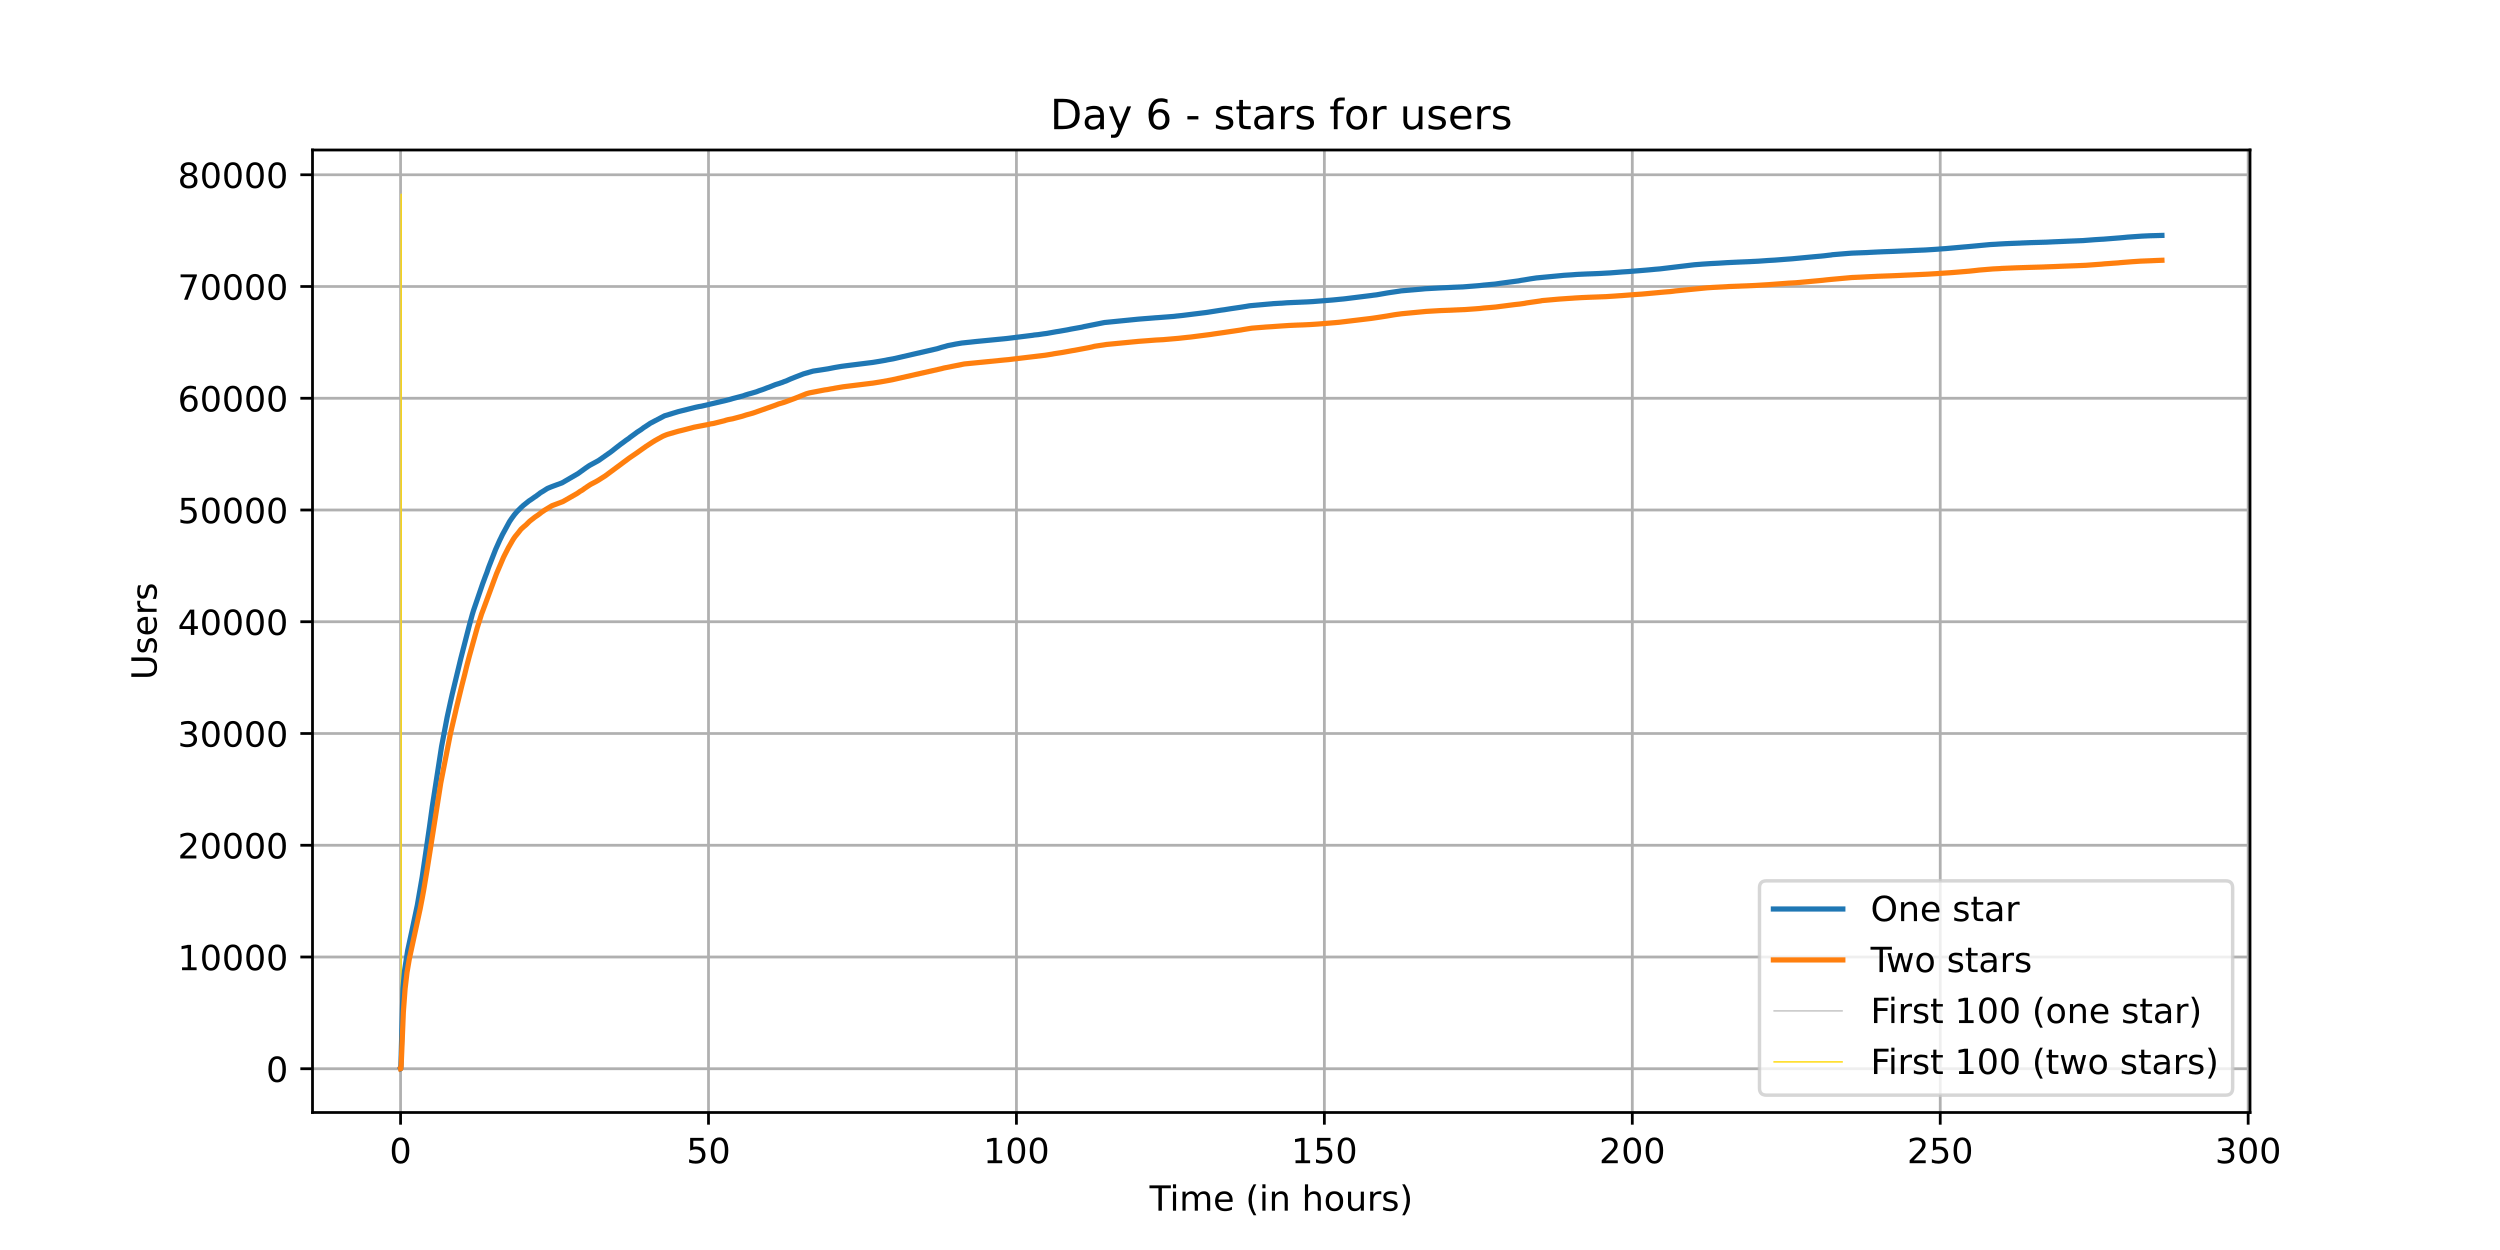 <?xml version="1.0" encoding="utf-8" standalone="no"?>
<!DOCTYPE svg PUBLIC "-//W3C//DTD SVG 1.1//EN"
  "http://www.w3.org/Graphics/SVG/1.1/DTD/svg11.dtd">
<!-- Created with matplotlib (https://matplotlib.org/) -->
<svg height="360pt" version="1.1" viewBox="0 0 720 360" width="720pt" xmlns="http://www.w3.org/2000/svg" xmlns:xlink="http://www.w3.org/1999/xlink">
 <defs>
  <style type="text/css">*{stroke-linecap:butt;stroke-linejoin:round;}</style>
 </defs>
 <g id="figure_1">
  <g id="patch_1">
   <path d="M 0 360 
L 720 360 
L 720 0 
L 0 0 
z
" style="fill:#ffffff;"/>
  </g>
  <g id="axes_1">
   <g id="patch_2">
    <path d="M 90 320.4 
L 648 320.4 
L 648 43.2 
L 90 43.2 
z
" style="fill:#ffffff;"/>
   </g>
   <g id="matplotlib.axis_1">
    <g id="xtick_1">
     <g id="line2d_1">
      <path clip-path="url(#p1a6f9c9138)" d="M 115.364 320.4 
L 115.364 43.2 
" style="fill:none;stroke:#b0b0b0;stroke-linecap:square;stroke-width:0.8;"/>
     </g>
     <g id="line2d_2">
      <defs>
       <path d="M 0 0 
L 0 3.5 
" id="m727951ec02" style="stroke:#000000;stroke-width:0.8;"/>
      </defs>
      <g>
       <use style="stroke:#000000;stroke-width:0.8;" x="115.364" xlink:href="#m727951ec02" y="320.4"/>
      </g>
     </g>
     <g id="text_1">
      <!-- 0 -->
      <g transform="translate(112.182 334.998)scale(0.1 -0.1)">
       <defs>
        <path d="M 31.781 66.406 
Q 24.172 66.406 20.328 58.906 
Q 16.5 51.422 16.5 36.375 
Q 16.5 21.391 20.328 13.891 
Q 24.172 6.391 31.781 6.391 
Q 39.453 6.391 43.281 13.891 
Q 47.125 21.391 47.125 36.375 
Q 47.125 51.422 43.281 58.906 
Q 39.453 66.406 31.781 66.406 
z
M 31.781 74.219 
Q 44.047 74.219 50.516 64.516 
Q 56.984 54.828 56.984 36.375 
Q 56.984 17.969 50.516 8.266 
Q 44.047 -1.422 31.781 -1.422 
Q 19.531 -1.422 13.062 8.266 
Q 6.594 17.969 6.594 36.375 
Q 6.594 54.828 13.062 64.516 
Q 19.531 74.219 31.781 74.219 
z
" id="DejaVuSans-48"/>
       </defs>
       <use xlink:href="#DejaVuSans-48"/>
      </g>
     </g>
    </g>
    <g id="xtick_2">
     <g id="line2d_3">
      <path clip-path="url(#p1a6f9c9138)" d="M 204.048 320.4 
L 204.048 43.2 
" style="fill:none;stroke:#b0b0b0;stroke-linecap:square;stroke-width:0.8;"/>
     </g>
     <g id="line2d_4">
      <g>
       <use style="stroke:#000000;stroke-width:0.8;" x="204.048" xlink:href="#m727951ec02" y="320.4"/>
      </g>
     </g>
     <g id="text_2">
      <!-- 50 -->
      <g transform="translate(197.686 334.998)scale(0.1 -0.1)">
       <defs>
        <path d="M 10.797 72.906 
L 49.516 72.906 
L 49.516 64.594 
L 19.828 64.594 
L 19.828 46.734 
Q 21.969 47.469 24.109 47.828 
Q 26.266 48.188 28.422 48.188 
Q 40.625 48.188 47.75 41.5 
Q 54.891 34.812 54.891 23.391 
Q 54.891 11.625 47.562 5.094 
Q 40.234 -1.422 26.906 -1.422 
Q 22.312 -1.422 17.547 -0.641 
Q 12.797 0.141 7.719 1.703 
L 7.719 11.625 
Q 12.109 9.234 16.797 8.062 
Q 21.484 6.891 26.703 6.891 
Q 35.156 6.891 40.078 11.328 
Q 45.016 15.766 45.016 23.391 
Q 45.016 31 40.078 35.438 
Q 35.156 39.891 26.703 39.891 
Q 22.75 39.891 18.812 39.016 
Q 14.891 38.141 10.797 36.281 
z
" id="DejaVuSans-53"/>
       </defs>
       <use xlink:href="#DejaVuSans-53"/>
       <use x="63.623" xlink:href="#DejaVuSans-48"/>
      </g>
     </g>
    </g>
    <g id="xtick_3">
     <g id="line2d_5">
      <path clip-path="url(#p1a6f9c9138)" d="M 292.733 320.4 
L 292.733 43.2 
" style="fill:none;stroke:#b0b0b0;stroke-linecap:square;stroke-width:0.8;"/>
     </g>
     <g id="line2d_6">
      <g>
       <use style="stroke:#000000;stroke-width:0.8;" x="292.733" xlink:href="#m727951ec02" y="320.4"/>
      </g>
     </g>
     <g id="text_3">
      <!-- 100 -->
      <g transform="translate(283.189 334.998)scale(0.1 -0.1)">
       <defs>
        <path d="M 12.406 8.297 
L 28.516 8.297 
L 28.516 63.922 
L 10.984 60.406 
L 10.984 69.391 
L 28.422 72.906 
L 38.281 72.906 
L 38.281 8.297 
L 54.391 8.297 
L 54.391 0 
L 12.406 0 
z
" id="DejaVuSans-49"/>
       </defs>
       <use xlink:href="#DejaVuSans-49"/>
       <use x="63.623" xlink:href="#DejaVuSans-48"/>
       <use x="127.246" xlink:href="#DejaVuSans-48"/>
      </g>
     </g>
    </g>
    <g id="xtick_4">
     <g id="line2d_7">
      <path clip-path="url(#p1a6f9c9138)" d="M 381.418 320.4 
L 381.418 43.2 
" style="fill:none;stroke:#b0b0b0;stroke-linecap:square;stroke-width:0.8;"/>
     </g>
     <g id="line2d_8">
      <g>
       <use style="stroke:#000000;stroke-width:0.8;" x="381.418" xlink:href="#m727951ec02" y="320.4"/>
      </g>
     </g>
     <g id="text_4">
      <!-- 150 -->
      <g transform="translate(371.874 334.998)scale(0.1 -0.1)">
       <use xlink:href="#DejaVuSans-49"/>
       <use x="63.623" xlink:href="#DejaVuSans-53"/>
       <use x="127.246" xlink:href="#DejaVuSans-48"/>
      </g>
     </g>
    </g>
    <g id="xtick_5">
     <g id="line2d_9">
      <path clip-path="url(#p1a6f9c9138)" d="M 470.103 320.4 
L 470.103 43.2 
" style="fill:none;stroke:#b0b0b0;stroke-linecap:square;stroke-width:0.8;"/>
     </g>
     <g id="line2d_10">
      <g>
       <use style="stroke:#000000;stroke-width:0.8;" x="470.103" xlink:href="#m727951ec02" y="320.4"/>
      </g>
     </g>
     <g id="text_5">
      <!-- 200 -->
      <g transform="translate(460.559 334.998)scale(0.1 -0.1)">
       <defs>
        <path d="M 19.188 8.297 
L 53.609 8.297 
L 53.609 0 
L 7.328 0 
L 7.328 8.297 
Q 12.938 14.109 22.625 23.891 
Q 32.328 33.688 34.812 36.531 
Q 39.547 41.844 41.422 45.531 
Q 43.312 49.219 43.312 52.781 
Q 43.312 58.594 39.234 62.25 
Q 35.156 65.922 28.609 65.922 
Q 23.969 65.922 18.812 64.312 
Q 13.672 62.703 7.812 59.422 
L 7.812 69.391 
Q 13.766 71.781 18.938 73 
Q 24.125 74.219 28.422 74.219 
Q 39.75 74.219 46.484 68.547 
Q 53.219 62.891 53.219 53.422 
Q 53.219 48.922 51.531 44.891 
Q 49.859 40.875 45.406 35.406 
Q 44.188 33.984 37.641 27.219 
Q 31.109 20.453 19.188 8.297 
z
" id="DejaVuSans-50"/>
       </defs>
       <use xlink:href="#DejaVuSans-50"/>
       <use x="63.623" xlink:href="#DejaVuSans-48"/>
       <use x="127.246" xlink:href="#DejaVuSans-48"/>
      </g>
     </g>
    </g>
    <g id="xtick_6">
     <g id="line2d_11">
      <path clip-path="url(#p1a6f9c9138)" d="M 558.787 320.4 
L 558.787 43.2 
" style="fill:none;stroke:#b0b0b0;stroke-linecap:square;stroke-width:0.8;"/>
     </g>
     <g id="line2d_12">
      <g>
       <use style="stroke:#000000;stroke-width:0.8;" x="558.787" xlink:href="#m727951ec02" y="320.4"/>
      </g>
     </g>
     <g id="text_6">
      <!-- 250 -->
      <g transform="translate(549.244 334.998)scale(0.1 -0.1)">
       <use xlink:href="#DejaVuSans-50"/>
       <use x="63.623" xlink:href="#DejaVuSans-53"/>
       <use x="127.246" xlink:href="#DejaVuSans-48"/>
      </g>
     </g>
    </g>
    <g id="xtick_7">
     <g id="line2d_13">
      <path clip-path="url(#p1a6f9c9138)" d="M 647.472 320.4 
L 647.472 43.2 
" style="fill:none;stroke:#b0b0b0;stroke-linecap:square;stroke-width:0.8;"/>
     </g>
     <g id="line2d_14">
      <g>
       <use style="stroke:#000000;stroke-width:0.8;" x="647.472" xlink:href="#m727951ec02" y="320.4"/>
      </g>
     </g>
     <g id="text_7">
      <!-- 300 -->
      <g transform="translate(637.928 334.998)scale(0.1 -0.1)">
       <defs>
        <path d="M 40.578 39.312 
Q 47.656 37.797 51.625 33 
Q 55.609 28.219 55.609 21.188 
Q 55.609 10.406 48.188 4.484 
Q 40.766 -1.422 27.094 -1.422 
Q 22.516 -1.422 17.656 -0.516 
Q 12.797 0.391 7.625 2.203 
L 7.625 11.719 
Q 11.719 9.328 16.594 8.109 
Q 21.484 6.891 26.812 6.891 
Q 36.078 6.891 40.938 10.547 
Q 45.797 14.203 45.797 21.188 
Q 45.797 27.641 41.281 31.266 
Q 36.766 34.906 28.719 34.906 
L 20.219 34.906 
L 20.219 43.016 
L 29.109 43.016 
Q 36.375 43.016 40.234 45.922 
Q 44.094 48.828 44.094 54.297 
Q 44.094 59.906 40.109 62.906 
Q 36.141 65.922 28.719 65.922 
Q 24.656 65.922 20.016 65.031 
Q 15.375 64.156 9.812 62.312 
L 9.812 71.094 
Q 15.438 72.656 20.344 73.438 
Q 25.25 74.219 29.594 74.219 
Q 40.828 74.219 47.359 69.109 
Q 53.906 64.016 53.906 55.328 
Q 53.906 49.266 50.438 45.094 
Q 46.969 40.922 40.578 39.312 
z
" id="DejaVuSans-51"/>
       </defs>
       <use xlink:href="#DejaVuSans-51"/>
       <use x="63.623" xlink:href="#DejaVuSans-48"/>
       <use x="127.246" xlink:href="#DejaVuSans-48"/>
      </g>
     </g>
    </g>
    <g id="text_8">
     <!-- Time (in hours) -->
     <g transform="translate(331.072 348.677)scale(0.1 -0.1)">
      <defs>
       <path d="M -0.297 72.906 
L 61.375 72.906 
L 61.375 64.594 
L 35.5 64.594 
L 35.5 0 
L 25.594 0 
L 25.594 64.594 
L -0.297 64.594 
z
" id="DejaVuSans-84"/>
       <path d="M 9.422 54.688 
L 18.406 54.688 
L 18.406 0 
L 9.422 0 
z
M 9.422 75.984 
L 18.406 75.984 
L 18.406 64.594 
L 9.422 64.594 
z
" id="DejaVuSans-105"/>
       <path d="M 52 44.188 
Q 55.375 50.25 60.062 53.125 
Q 64.75 56 71.094 56 
Q 79.641 56 84.281 50.016 
Q 88.922 44.047 88.922 33.016 
L 88.922 0 
L 79.891 0 
L 79.891 32.719 
Q 79.891 40.578 77.094 44.375 
Q 74.312 48.188 68.609 48.188 
Q 61.625 48.188 57.562 43.547 
Q 53.516 38.922 53.516 30.906 
L 53.516 0 
L 44.484 0 
L 44.484 32.719 
Q 44.484 40.625 41.703 44.406 
Q 38.922 48.188 33.109 48.188 
Q 26.219 48.188 22.156 43.531 
Q 18.109 38.875 18.109 30.906 
L 18.109 0 
L 9.078 0 
L 9.078 54.688 
L 18.109 54.688 
L 18.109 46.188 
Q 21.188 51.219 25.484 53.609 
Q 29.781 56 35.688 56 
Q 41.656 56 45.828 52.969 
Q 50 49.953 52 44.188 
z
" id="DejaVuSans-109"/>
       <path d="M 56.203 29.594 
L 56.203 25.203 
L 14.891 25.203 
Q 15.484 15.922 20.484 11.062 
Q 25.484 6.203 34.422 6.203 
Q 39.594 6.203 44.453 7.469 
Q 49.312 8.734 54.109 11.281 
L 54.109 2.781 
Q 49.266 0.734 44.188 -0.344 
Q 39.109 -1.422 33.891 -1.422 
Q 20.797 -1.422 13.156 6.188 
Q 5.516 13.812 5.516 26.812 
Q 5.516 40.234 12.766 48.109 
Q 20.016 56 32.328 56 
Q 43.359 56 49.781 48.891 
Q 56.203 41.797 56.203 29.594 
z
M 47.219 32.234 
Q 47.125 39.594 43.094 43.984 
Q 39.062 48.391 32.422 48.391 
Q 24.906 48.391 20.391 44.141 
Q 15.875 39.891 15.188 32.172 
z
" id="DejaVuSans-101"/>
       <path id="DejaVuSans-32"/>
       <path d="M 31 75.875 
Q 24.469 64.656 21.281 53.656 
Q 18.109 42.672 18.109 31.391 
Q 18.109 20.125 21.312 9.062 
Q 24.516 -2 31 -13.188 
L 23.188 -13.188 
Q 15.875 -1.703 12.234 9.375 
Q 8.594 20.453 8.594 31.391 
Q 8.594 42.281 12.203 53.312 
Q 15.828 64.359 23.188 75.875 
z
" id="DejaVuSans-40"/>
       <path d="M 54.891 33.016 
L 54.891 0 
L 45.906 0 
L 45.906 32.719 
Q 45.906 40.484 42.875 44.328 
Q 39.844 48.188 33.797 48.188 
Q 26.516 48.188 22.312 43.547 
Q 18.109 38.922 18.109 30.906 
L 18.109 0 
L 9.078 0 
L 9.078 54.688 
L 18.109 54.688 
L 18.109 46.188 
Q 21.344 51.125 25.703 53.562 
Q 30.078 56 35.797 56 
Q 45.219 56 50.047 50.172 
Q 54.891 44.344 54.891 33.016 
z
" id="DejaVuSans-110"/>
       <path d="M 54.891 33.016 
L 54.891 0 
L 45.906 0 
L 45.906 32.719 
Q 45.906 40.484 42.875 44.328 
Q 39.844 48.188 33.797 48.188 
Q 26.516 48.188 22.312 43.547 
Q 18.109 38.922 18.109 30.906 
L 18.109 0 
L 9.078 0 
L 9.078 75.984 
L 18.109 75.984 
L 18.109 46.188 
Q 21.344 51.125 25.703 53.562 
Q 30.078 56 35.797 56 
Q 45.219 56 50.047 50.172 
Q 54.891 44.344 54.891 33.016 
z
" id="DejaVuSans-104"/>
       <path d="M 30.609 48.391 
Q 23.391 48.391 19.188 42.75 
Q 14.984 37.109 14.984 27.297 
Q 14.984 17.484 19.156 11.844 
Q 23.344 6.203 30.609 6.203 
Q 37.797 6.203 41.984 11.859 
Q 46.188 17.531 46.188 27.297 
Q 46.188 37.016 41.984 42.703 
Q 37.797 48.391 30.609 48.391 
z
M 30.609 56 
Q 42.328 56 49.016 48.375 
Q 55.719 40.766 55.719 27.297 
Q 55.719 13.875 49.016 6.219 
Q 42.328 -1.422 30.609 -1.422 
Q 18.844 -1.422 12.172 6.219 
Q 5.516 13.875 5.516 27.297 
Q 5.516 40.766 12.172 48.375 
Q 18.844 56 30.609 56 
z
" id="DejaVuSans-111"/>
       <path d="M 8.5 21.578 
L 8.5 54.688 
L 17.484 54.688 
L 17.484 21.922 
Q 17.484 14.156 20.5 10.266 
Q 23.531 6.391 29.594 6.391 
Q 36.859 6.391 41.078 11.031 
Q 45.312 15.672 45.312 23.688 
L 45.312 54.688 
L 54.297 54.688 
L 54.297 0 
L 45.312 0 
L 45.312 8.406 
Q 42.047 3.422 37.719 1 
Q 33.406 -1.422 27.688 -1.422 
Q 18.266 -1.422 13.375 4.438 
Q 8.5 10.297 8.5 21.578 
z
M 31.109 56 
z
" id="DejaVuSans-117"/>
       <path d="M 41.109 46.297 
Q 39.594 47.172 37.812 47.578 
Q 36.031 48 33.891 48 
Q 26.266 48 22.188 43.047 
Q 18.109 38.094 18.109 28.812 
L 18.109 0 
L 9.078 0 
L 9.078 54.688 
L 18.109 54.688 
L 18.109 46.188 
Q 20.953 51.172 25.484 53.578 
Q 30.031 56 36.531 56 
Q 37.453 56 38.578 55.875 
Q 39.703 55.766 41.062 55.516 
z
" id="DejaVuSans-114"/>
       <path d="M 44.281 53.078 
L 44.281 44.578 
Q 40.484 46.531 36.375 47.5 
Q 32.281 48.484 27.875 48.484 
Q 21.188 48.484 17.844 46.438 
Q 14.5 44.391 14.5 40.281 
Q 14.5 37.156 16.891 35.375 
Q 19.281 33.594 26.516 31.984 
L 29.594 31.297 
Q 39.156 29.25 43.188 25.516 
Q 47.219 21.781 47.219 15.094 
Q 47.219 7.469 41.188 3.016 
Q 35.156 -1.422 24.609 -1.422 
Q 20.219 -1.422 15.453 -0.562 
Q 10.688 0.297 5.422 2 
L 5.422 11.281 
Q 10.406 8.688 15.234 7.391 
Q 20.062 6.109 24.812 6.109 
Q 31.156 6.109 34.562 8.281 
Q 37.984 10.453 37.984 14.406 
Q 37.984 18.062 35.516 20.016 
Q 33.062 21.969 24.703 23.781 
L 21.578 24.516 
Q 13.234 26.266 9.516 29.906 
Q 5.812 33.547 5.812 39.891 
Q 5.812 47.609 11.281 51.797 
Q 16.75 56 26.812 56 
Q 31.781 56 36.172 55.266 
Q 40.578 54.547 44.281 53.078 
z
" id="DejaVuSans-115"/>
       <path d="M 8.016 75.875 
L 15.828 75.875 
Q 23.141 64.359 26.781 53.312 
Q 30.422 42.281 30.422 31.391 
Q 30.422 20.453 26.781 9.375 
Q 23.141 -1.703 15.828 -13.188 
L 8.016 -13.188 
Q 14.5 -2 17.703 9.062 
Q 20.906 20.125 20.906 31.391 
Q 20.906 42.672 17.703 53.656 
Q 14.5 64.656 8.016 75.875 
z
" id="DejaVuSans-41"/>
      </defs>
      <use xlink:href="#DejaVuSans-84"/>
      <use x="57.959" xlink:href="#DejaVuSans-105"/>
      <use x="85.742" xlink:href="#DejaVuSans-109"/>
      <use x="183.154" xlink:href="#DejaVuSans-101"/>
      <use x="244.678" xlink:href="#DejaVuSans-32"/>
      <use x="276.465" xlink:href="#DejaVuSans-40"/>
      <use x="315.479" xlink:href="#DejaVuSans-105"/>
      <use x="343.262" xlink:href="#DejaVuSans-110"/>
      <use x="406.641" xlink:href="#DejaVuSans-32"/>
      <use x="438.428" xlink:href="#DejaVuSans-104"/>
      <use x="501.807" xlink:href="#DejaVuSans-111"/>
      <use x="562.988" xlink:href="#DejaVuSans-117"/>
      <use x="626.367" xlink:href="#DejaVuSans-114"/>
      <use x="667.48" xlink:href="#DejaVuSans-115"/>
      <use x="719.58" xlink:href="#DejaVuSans-41"/>
     </g>
    </g>
   </g>
   <g id="matplotlib.axis_2">
    <g id="ytick_1">
     <g id="line2d_15">
      <path clip-path="url(#p1a6f9c9138)" d="M 90 307.8 
L 648 307.8 
" style="fill:none;stroke:#b0b0b0;stroke-linecap:square;stroke-width:0.8;"/>
     </g>
     <g id="line2d_16">
      <defs>
       <path d="M 0 0 
L -3.5 0 
" id="m208cb90d9f" style="stroke:#000000;stroke-width:0.8;"/>
      </defs>
      <g>
       <use style="stroke:#000000;stroke-width:0.8;" x="90" xlink:href="#m208cb90d9f" y="307.8"/>
      </g>
     </g>
     <g id="text_9">
      <!-- 0 -->
      <g transform="translate(76.638 311.599)scale(0.1 -0.1)">
       <use xlink:href="#DejaVuSans-48"/>
      </g>
     </g>
    </g>
    <g id="ytick_2">
     <g id="line2d_17">
      <path clip-path="url(#p1a6f9c9138)" d="M 90 275.616 
L 648 275.616 
" style="fill:none;stroke:#b0b0b0;stroke-linecap:square;stroke-width:0.8;"/>
     </g>
     <g id="line2d_18">
      <g>
       <use style="stroke:#000000;stroke-width:0.8;" x="90" xlink:href="#m208cb90d9f" y="275.616"/>
      </g>
     </g>
     <g id="text_10">
      <!-- 10000 -->
      <g transform="translate(51.188 279.416)scale(0.1 -0.1)">
       <use xlink:href="#DejaVuSans-49"/>
       <use x="63.623" xlink:href="#DejaVuSans-48"/>
       <use x="127.246" xlink:href="#DejaVuSans-48"/>
       <use x="190.869" xlink:href="#DejaVuSans-48"/>
       <use x="254.492" xlink:href="#DejaVuSans-48"/>
      </g>
     </g>
    </g>
    <g id="ytick_3">
     <g id="line2d_19">
      <path clip-path="url(#p1a6f9c9138)" d="M 90 243.433 
L 648 243.433 
" style="fill:none;stroke:#b0b0b0;stroke-linecap:square;stroke-width:0.8;"/>
     </g>
     <g id="line2d_20">
      <g>
       <use style="stroke:#000000;stroke-width:0.8;" x="90" xlink:href="#m208cb90d9f" y="243.433"/>
      </g>
     </g>
     <g id="text_11">
      <!-- 20000 -->
      <g transform="translate(51.188 247.232)scale(0.1 -0.1)">
       <use xlink:href="#DejaVuSans-50"/>
       <use x="63.623" xlink:href="#DejaVuSans-48"/>
       <use x="127.246" xlink:href="#DejaVuSans-48"/>
       <use x="190.869" xlink:href="#DejaVuSans-48"/>
       <use x="254.492" xlink:href="#DejaVuSans-48"/>
      </g>
     </g>
    </g>
    <g id="ytick_4">
     <g id="line2d_21">
      <path clip-path="url(#p1a6f9c9138)" d="M 90 211.249 
L 648 211.249 
" style="fill:none;stroke:#b0b0b0;stroke-linecap:square;stroke-width:0.8;"/>
     </g>
     <g id="line2d_22">
      <g>
       <use style="stroke:#000000;stroke-width:0.8;" x="90" xlink:href="#m208cb90d9f" y="211.249"/>
      </g>
     </g>
     <g id="text_12">
      <!-- 30000 -->
      <g transform="translate(51.188 215.048)scale(0.1 -0.1)">
       <use xlink:href="#DejaVuSans-51"/>
       <use x="63.623" xlink:href="#DejaVuSans-48"/>
       <use x="127.246" xlink:href="#DejaVuSans-48"/>
       <use x="190.869" xlink:href="#DejaVuSans-48"/>
       <use x="254.492" xlink:href="#DejaVuSans-48"/>
      </g>
     </g>
    </g>
    <g id="ytick_5">
     <g id="line2d_23">
      <path clip-path="url(#p1a6f9c9138)" d="M 90 179.065 
L 648 179.065 
" style="fill:none;stroke:#b0b0b0;stroke-linecap:square;stroke-width:0.8;"/>
     </g>
     <g id="line2d_24">
      <g>
       <use style="stroke:#000000;stroke-width:0.8;" x="90" xlink:href="#m208cb90d9f" y="179.065"/>
      </g>
     </g>
     <g id="text_13">
      <!-- 40000 -->
      <g transform="translate(51.188 182.865)scale(0.1 -0.1)">
       <defs>
        <path d="M 37.797 64.312 
L 12.891 25.391 
L 37.797 25.391 
z
M 35.203 72.906 
L 47.609 72.906 
L 47.609 25.391 
L 58.016 25.391 
L 58.016 17.188 
L 47.609 17.188 
L 47.609 0 
L 37.797 0 
L 37.797 17.188 
L 4.891 17.188 
L 4.891 26.703 
z
" id="DejaVuSans-52"/>
       </defs>
       <use xlink:href="#DejaVuSans-52"/>
       <use x="63.623" xlink:href="#DejaVuSans-48"/>
       <use x="127.246" xlink:href="#DejaVuSans-48"/>
       <use x="190.869" xlink:href="#DejaVuSans-48"/>
       <use x="254.492" xlink:href="#DejaVuSans-48"/>
      </g>
     </g>
    </g>
    <g id="ytick_6">
     <g id="line2d_25">
      <path clip-path="url(#p1a6f9c9138)" d="M 90 146.882 
L 648 146.882 
" style="fill:none;stroke:#b0b0b0;stroke-linecap:square;stroke-width:0.8;"/>
     </g>
     <g id="line2d_26">
      <g>
       <use style="stroke:#000000;stroke-width:0.8;" x="90" xlink:href="#m208cb90d9f" y="146.882"/>
      </g>
     </g>
     <g id="text_14">
      <!-- 50000 -->
      <g transform="translate(51.188 150.681)scale(0.1 -0.1)">
       <use xlink:href="#DejaVuSans-53"/>
       <use x="63.623" xlink:href="#DejaVuSans-48"/>
       <use x="127.246" xlink:href="#DejaVuSans-48"/>
       <use x="190.869" xlink:href="#DejaVuSans-48"/>
       <use x="254.492" xlink:href="#DejaVuSans-48"/>
      </g>
     </g>
    </g>
    <g id="ytick_7">
     <g id="line2d_27">
      <path clip-path="url(#p1a6f9c9138)" d="M 90 114.698 
L 648 114.698 
" style="fill:none;stroke:#b0b0b0;stroke-linecap:square;stroke-width:0.8;"/>
     </g>
     <g id="line2d_28">
      <g>
       <use style="stroke:#000000;stroke-width:0.8;" x="90" xlink:href="#m208cb90d9f" y="114.698"/>
      </g>
     </g>
     <g id="text_15">
      <!-- 60000 -->
      <g transform="translate(51.188 118.497)scale(0.1 -0.1)">
       <defs>
        <path d="M 33.016 40.375 
Q 26.375 40.375 22.484 35.828 
Q 18.609 31.297 18.609 23.391 
Q 18.609 15.531 22.484 10.953 
Q 26.375 6.391 33.016 6.391 
Q 39.656 6.391 43.531 10.953 
Q 47.406 15.531 47.406 23.391 
Q 47.406 31.297 43.531 35.828 
Q 39.656 40.375 33.016 40.375 
z
M 52.594 71.297 
L 52.594 62.312 
Q 48.875 64.062 45.094 64.984 
Q 41.312 65.922 37.594 65.922 
Q 27.828 65.922 22.672 59.328 
Q 17.531 52.734 16.797 39.406 
Q 19.672 43.656 24.016 45.922 
Q 28.375 48.188 33.594 48.188 
Q 44.578 48.188 50.953 41.516 
Q 57.328 34.859 57.328 23.391 
Q 57.328 12.156 50.688 5.359 
Q 44.047 -1.422 33.016 -1.422 
Q 20.359 -1.422 13.672 8.266 
Q 6.984 17.969 6.984 36.375 
Q 6.984 53.656 15.188 63.938 
Q 23.391 74.219 37.203 74.219 
Q 40.922 74.219 44.703 73.484 
Q 48.484 72.75 52.594 71.297 
z
" id="DejaVuSans-54"/>
       </defs>
       <use xlink:href="#DejaVuSans-54"/>
       <use x="63.623" xlink:href="#DejaVuSans-48"/>
       <use x="127.246" xlink:href="#DejaVuSans-48"/>
       <use x="190.869" xlink:href="#DejaVuSans-48"/>
       <use x="254.492" xlink:href="#DejaVuSans-48"/>
      </g>
     </g>
    </g>
    <g id="ytick_8">
     <g id="line2d_29">
      <path clip-path="url(#p1a6f9c9138)" d="M 90 82.514 
L 648 82.514 
" style="fill:none;stroke:#b0b0b0;stroke-linecap:square;stroke-width:0.8;"/>
     </g>
     <g id="line2d_30">
      <g>
       <use style="stroke:#000000;stroke-width:0.8;" x="90" xlink:href="#m208cb90d9f" y="82.514"/>
      </g>
     </g>
     <g id="text_16">
      <!-- 70000 -->
      <g transform="translate(51.188 86.314)scale(0.1 -0.1)">
       <defs>
        <path d="M 8.203 72.906 
L 55.078 72.906 
L 55.078 68.703 
L 28.609 0 
L 18.312 0 
L 43.219 64.594 
L 8.203 64.594 
z
" id="DejaVuSans-55"/>
       </defs>
       <use xlink:href="#DejaVuSans-55"/>
       <use x="63.623" xlink:href="#DejaVuSans-48"/>
       <use x="127.246" xlink:href="#DejaVuSans-48"/>
       <use x="190.869" xlink:href="#DejaVuSans-48"/>
       <use x="254.492" xlink:href="#DejaVuSans-48"/>
      </g>
     </g>
    </g>
    <g id="ytick_9">
     <g id="line2d_31">
      <path clip-path="url(#p1a6f9c9138)" d="M 90 50.331 
L 648 50.331 
" style="fill:none;stroke:#b0b0b0;stroke-linecap:square;stroke-width:0.8;"/>
     </g>
     <g id="line2d_32">
      <g>
       <use style="stroke:#000000;stroke-width:0.8;" x="90" xlink:href="#m208cb90d9f" y="50.331"/>
      </g>
     </g>
     <g id="text_17">
      <!-- 80000 -->
      <g transform="translate(51.188 54.13)scale(0.1 -0.1)">
       <defs>
        <path d="M 31.781 34.625 
Q 24.75 34.625 20.719 30.859 
Q 16.703 27.094 16.703 20.516 
Q 16.703 13.922 20.719 10.156 
Q 24.75 6.391 31.781 6.391 
Q 38.812 6.391 42.859 10.172 
Q 46.922 13.969 46.922 20.516 
Q 46.922 27.094 42.891 30.859 
Q 38.875 34.625 31.781 34.625 
z
M 21.922 38.812 
Q 15.578 40.375 12.031 44.719 
Q 8.5 49.078 8.5 55.328 
Q 8.5 64.062 14.719 69.141 
Q 20.953 74.219 31.781 74.219 
Q 42.672 74.219 48.875 69.141 
Q 55.078 64.062 55.078 55.328 
Q 55.078 49.078 51.531 44.719 
Q 48 40.375 41.703 38.812 
Q 48.828 37.156 52.797 32.312 
Q 56.781 27.484 56.781 20.516 
Q 56.781 9.906 50.312 4.234 
Q 43.844 -1.422 31.781 -1.422 
Q 19.734 -1.422 13.25 4.234 
Q 6.781 9.906 6.781 20.516 
Q 6.781 27.484 10.781 32.312 
Q 14.797 37.156 21.922 38.812 
z
M 18.312 54.391 
Q 18.312 48.734 21.844 45.562 
Q 25.391 42.391 31.781 42.391 
Q 38.141 42.391 41.719 45.562 
Q 45.312 48.734 45.312 54.391 
Q 45.312 60.062 41.719 63.234 
Q 38.141 66.406 31.781 66.406 
Q 25.391 66.406 21.844 63.234 
Q 18.312 60.062 18.312 54.391 
z
" id="DejaVuSans-56"/>
       </defs>
       <use xlink:href="#DejaVuSans-56"/>
       <use x="63.623" xlink:href="#DejaVuSans-48"/>
       <use x="127.246" xlink:href="#DejaVuSans-48"/>
       <use x="190.869" xlink:href="#DejaVuSans-48"/>
       <use x="254.492" xlink:href="#DejaVuSans-48"/>
      </g>
     </g>
    </g>
    <g id="text_18">
     <!-- Users -->
     <g transform="translate(45.108 195.801)rotate(-90)scale(0.1 -0.1)">
      <defs>
       <path d="M 8.688 72.906 
L 18.609 72.906 
L 18.609 28.609 
Q 18.609 16.891 22.844 11.734 
Q 27.094 6.594 36.625 6.594 
Q 46.094 6.594 50.344 11.734 
Q 54.594 16.891 54.594 28.609 
L 54.594 72.906 
L 64.5 72.906 
L 64.5 27.391 
Q 64.5 13.141 57.438 5.859 
Q 50.391 -1.422 36.625 -1.422 
Q 22.797 -1.422 15.734 5.859 
Q 8.688 13.141 8.688 27.391 
z
" id="DejaVuSans-85"/>
      </defs>
      <use xlink:href="#DejaVuSans-85"/>
      <use x="73.193" xlink:href="#DejaVuSans-115"/>
      <use x="125.293" xlink:href="#DejaVuSans-101"/>
      <use x="186.816" xlink:href="#DejaVuSans-114"/>
      <use x="227.93" xlink:href="#DejaVuSans-115"/>
     </g>
    </g>
   </g>
   <g id="LineCollection_1">
    <path clip-path="url(#p1a6f9c9138)" d="M 115.438 307.8 
L 115.438 55.8 
" style="fill:none;stroke:#c0c0c0;stroke-width:0.4;"/>
   </g>
   <g id="LineCollection_2">
    <path clip-path="url(#p1a6f9c9138)" d="M 115.525 307.8 
L 115.525 55.8 
" style="fill:none;stroke:#ffd700;stroke-width:0.4;"/>
   </g>
   <g id="line2d_33">
    <path clip-path="url(#p1a6f9c9138)" d="M 115.364 307.8 
L 115.405 307.777 
L 115.467 306.609 
L 116.052 284.734 
L 116.519 279.507 
L 117.397 273.801 
L 118.567 268.375 
L 120.191 260.686 
L 121.597 252.537 
L 123.677 238.274 
L 124.468 232.503 
L 127.163 215.037 
L 128.774 206.573 
L 129.682 202.395 
L 130.209 200.052 
L 132.7 189.683 
L 132.935 188.775 
L 135.131 180.237 
L 136.01 177.006 
L 136.362 175.837 
L 138.998 168.133 
L 139.409 167.032 
L 139.789 165.996 
L 140.229 164.863 
L 140.668 163.559 
L 140.961 162.787 
L 142.748 158.214 
L 142.983 157.695 
L 143.92 155.587 
L 144.242 154.94 
L 144.681 154.01 
L 146.527 150.621 
L 146.761 150.197 
L 147.347 149.328 
L 147.728 148.806 
L 148.138 148.249 
L 148.431 147.892 
L 148.958 147.274 
L 150.218 146.022 
L 150.658 145.62 
L 152.387 144.233 
L 152.65 144.069 
L 153.119 143.757 
L 154.027 143.107 
L 154.32 142.936 
L 154.788 142.576 
L 155.199 142.279 
L 155.609 141.945 
L 156.4 141.475 
L 157.483 140.78 
L 157.718 140.648 
L 158.099 140.49 
L 158.626 140.271 
L 159.3 140.01 
L 161.878 139.058 
L 166.448 136.403 
L 168.82 134.694 
L 169.025 134.565 
L 169.435 134.275 
L 169.846 134.015 
L 170.841 133.477 
L 171.046 133.368 
L 172.043 132.824 
L 172.483 132.57 
L 172.658 132.444 
L 176 130.091 
L 177.67 128.778 
L 178.842 127.874 
L 179.252 127.591 
L 180.306 126.799 
L 181.127 126.242 
L 181.449 125.966 
L 183.061 124.791 
L 183.442 124.498 
L 184.644 123.719 
L 185.347 123.185 
L 186.549 122.406 
L 187.282 121.904 
L 191.384 119.757 
L 195.369 118.544 
L 195.809 118.435 
L 199.676 117.466 
L 200.291 117.311 
L 201.345 117.083 
L 201.96 116.993 
L 208.916 115.367 
L 210.499 114.956 
L 211.026 114.788 
L 213.692 114.09 
L 214.015 114.006 
L 214.718 113.745 
L 215.568 113.488 
L 216.271 113.301 
L 217.853 112.838 
L 218.644 112.526 
L 219.582 112.217 
L 220.286 111.953 
L 220.872 111.715 
L 221.458 111.518 
L 222.982 110.907 
L 223.362 110.756 
L 224.505 110.408 
L 224.799 110.292 
L 225.267 110.147 
L 225.56 110.019 
L 225.912 109.88 
L 226.381 109.726 
L 227.641 109.156 
L 228.022 109.005 
L 228.901 108.651 
L 231.011 107.833 
L 231.362 107.688 
L 234.176 106.881 
L 236.696 106.498 
L 238.455 106.221 
L 239.686 105.979 
L 240.506 105.822 
L 242.381 105.506 
L 243.641 105.339 
L 251.345 104.377 
L 253.396 104.042 
L 255.037 103.756 
L 255.593 103.633 
L 257.234 103.344 
L 269.925 100.425 
L 270.745 100.174 
L 271.038 100.077 
L 271.478 99.955 
L 272.181 99.771 
L 272.972 99.536 
L 274.321 99.282 
L 275.229 99.095 
L 277.017 98.79 
L 277.486 98.741 
L 278.482 98.632 
L 279.42 98.539 
L 280.416 98.429 
L 280.798 98.384 
L 289.031 97.583 
L 290.059 97.477 
L 290.618 97.409 
L 297.43 96.563 
L 297.869 96.482 
L 298.983 96.376 
L 300.595 96.138 
L 301.473 96.028 
L 304.203 95.536 
L 304.936 95.426 
L 307.339 95.005 
L 307.866 94.899 
L 308.394 94.789 
L 308.98 94.683 
L 311.559 94.223 
L 312.322 94.033 
L 312.644 93.978 
L 318.069 92.89 
L 327.859 91.915 
L 329.119 91.812 
L 329.441 91.786 
L 330.818 91.68 
L 331.61 91.619 
L 332.927 91.51 
L 333.338 91.487 
L 334.774 91.378 
L 338.055 91.123 
L 338.875 91.021 
L 339.344 90.975 
L 340.398 90.866 
L 347.524 89.981 
L 349.224 89.714 
L 349.927 89.604 
L 351.714 89.321 
L 352.534 89.212 
L 354.438 88.909 
L 357.281 88.491 
L 359.069 88.208 
L 359.626 88.105 
L 360.183 88.031 
L 365.224 87.583 
L 366.366 87.487 
L 366.659 87.451 
L 368.535 87.342 
L 369.179 87.313 
L 370.556 87.204 
L 372.284 87.123 
L 374.891 87.014 
L 376.59 86.94 
L 378.319 86.837 
L 378.671 86.804 
L 380.08 86.695 
L 383.83 86.396 
L 384.913 86.29 
L 385.822 86.199 
L 386.994 86.09 
L 388.107 85.955 
L 395.08 85.086 
L 395.49 85.025 
L 396.427 84.915 
L 398.975 84.471 
L 399.561 84.368 
L 400.206 84.268 
L 403.048 83.847 
L 403.487 83.77 
L 408.233 83.364 
L 409.492 83.258 
L 410.43 83.158 
L 412.451 83.049 
L 414.534 82.93 
L 416.907 82.82 
L 418.694 82.736 
L 421.33 82.627 
L 424.905 82.347 
L 426.223 82.238 
L 427.307 82.112 
L 428.479 82.006 
L 429.358 81.922 
L 430.588 81.816 
L 432.23 81.571 
L 437.298 80.899 
L 438.147 80.731 
L 438.88 80.622 
L 440.784 80.3 
L 442.455 80.049 
L 449.31 79.399 
L 450.394 79.29 
L 452.649 79.151 
L 453.997 79.045 
L 454.671 79.01 
L 457.102 78.9 
L 458.538 78.852 
L 461.058 78.746 
L 461.731 78.704 
L 463.753 78.594 
L 467.18 78.324 
L 468.91 78.215 
L 472.575 77.919 
L 473.893 77.809 
L 474.743 77.735 
L 475.886 77.629 
L 476.765 77.545 
L 478.083 77.436 
L 487.519 76.303 
L 488.046 76.242 
L 489.482 76.136 
L 490.303 76.068 
L 492.764 75.907 
L 494.933 75.798 
L 497.365 75.643 
L 499.65 75.534 
L 501.379 75.456 
L 503.931 75.35 
L 504.225 75.331 
L 506.425 75.222 
L 509.208 75.022 
L 511.142 74.913 
L 514.57 74.649 
L 516.064 74.539 
L 522.685 73.915 
L 523.886 73.809 
L 524.326 73.773 
L 525.381 73.664 
L 526.495 73.529 
L 527.374 73.429 
L 527.726 73.358 
L 531.888 73.014 
L 533.323 72.904 
L 534.906 72.84 
L 537.719 72.734 
L 538.393 72.692 
L 540.619 72.582 
L 542.377 72.502 
L 545.365 72.393 
L 547.093 72.315 
L 549.759 72.206 
L 551.663 72.109 
L 554.417 72 
L 556.821 71.849 
L 558.315 71.746 
L 558.784 71.701 
L 560.395 71.591 
L 565.553 71.131 
L 566.872 71.022 
L 573.174 70.433 
L 575.049 70.33 
L 575.489 70.297 
L 577.423 70.188 
L 579.094 70.114 
L 581.789 70.011 
L 582.199 69.985 
L 584.894 69.876 
L 589.35 69.744 
L 591.636 69.634 
L 593.247 69.567 
L 595.737 69.457 
L 597.348 69.393 
L 599.956 69.284 
L 603.355 69.023 
L 605.112 68.914 
L 605.757 68.881 
L 607.134 68.772 
L 610.592 68.498 
L 611.765 68.392 
L 612.673 68.299 
L 614.228 68.189 
L 616.895 68.003 
L 619.297 67.893 
L 620.644 67.858 
L 622.636 67.8 
L 622.636 67.8 
" style="fill:none;stroke:#1f77b4;stroke-linecap:square;stroke-width:1.5;"/>
   </g>
   <g id="line2d_34">
    <path clip-path="url(#p1a6f9c9138)" d="M 115.364 307.8 
L 115.438 307.781 
L 115.525 307.166 
L 115.701 302.972 
L 116.169 291.444 
L 116.666 284.776 
L 117.222 280.035 
L 117.894 276.118 
L 121.011 261.707 
L 121.597 258.675 
L 122.007 256.445 
L 123.003 250.478 
L 126.929 225.548 
L 129.711 211.355 
L 129.975 210.222 
L 131.206 204.944 
L 131.382 204.14 
L 132.993 197.51 
L 133.784 194.433 
L 134.428 191.781 
L 135.19 188.888 
L 137.475 180.678 
L 137.651 180.131 
L 138.383 177.81 
L 138.705 176.803 
L 139.057 175.886 
L 141.605 168.973 
L 141.781 168.506 
L 142.25 167.225 
L 142.983 165.262 
L 145.004 160.521 
L 145.384 159.752 
L 146.029 158.494 
L 146.439 157.699 
L 147.552 155.755 
L 147.904 155.172 
L 148.343 154.541 
L 149.251 153.441 
L 149.749 152.8 
L 150.042 152.424 
L 150.834 151.703 
L 151.039 151.539 
L 151.508 151.14 
L 152.035 150.609 
L 152.562 150.094 
L 153.939 149.015 
L 154.203 148.826 
L 154.906 148.356 
L 155.521 147.892 
L 155.931 147.554 
L 156.488 147.187 
L 156.898 146.898 
L 158.977 145.639 
L 159.622 145.401 
L 159.915 145.292 
L 162.112 144.458 
L 166.154 142.144 
L 166.535 141.893 
L 167.121 141.472 
L 167.531 141.256 
L 167.765 141.108 
L 168.41 140.628 
L 169.875 139.65 
L 170.314 139.393 
L 171.222 138.923 
L 171.603 138.726 
L 172.307 138.321 
L 173.831 137.355 
L 174.27 137.079 
L 181.127 131.99 
L 181.566 131.685 
L 183.12 130.629 
L 183.413 130.426 
L 185.406 129.01 
L 185.64 128.862 
L 185.934 128.634 
L 187.076 127.887 
L 187.604 127.539 
L 188.57 126.928 
L 189.509 126.403 
L 190.593 125.808 
L 190.945 125.618 
L 191.853 125.241 
L 192.292 125.087 
L 195.428 124.176 
L 196.307 123.97 
L 199.119 123.246 
L 199.852 123.046 
L 203.806 122.284 
L 204.217 122.184 
L 204.745 122.068 
L 205.478 121.959 
L 208.711 121.151 
L 208.975 121.045 
L 209.326 120.951 
L 209.649 120.864 
L 210.44 120.713 
L 210.997 120.613 
L 211.319 120.523 
L 213.722 119.889 
L 214.044 119.789 
L 214.366 119.683 
L 214.894 119.509 
L 216.857 118.969 
L 223.011 116.809 
L 223.451 116.648 
L 224.212 116.346 
L 225.707 115.911 
L 226.088 115.783 
L 228.725 114.807 
L 232.213 113.407 
L 232.769 113.247 
L 233.179 113.137 
L 237.517 112.3 
L 238.308 112.194 
L 238.777 112.104 
L 239.304 111.998 
L 239.949 111.901 
L 240.448 111.795 
L 242.762 111.402 
L 250.935 110.392 
L 251.287 110.356 
L 253.514 109.999 
L 256.121 109.533 
L 256.648 109.433 
L 257 109.365 
L 271.156 106.173 
L 271.83 105.992 
L 277.72 104.821 
L 289.207 103.682 
L 290.442 103.572 
L 300.506 102.368 
L 301.034 102.307 
L 303.119 101.969 
L 303.499 101.886 
L 305.961 101.509 
L 308.804 100.991 
L 309.478 100.885 
L 309.947 100.795 
L 313.553 100.122 
L 314.55 99.903 
L 315.225 99.729 
L 317.923 99.327 
L 318.626 99.211 
L 327.976 98.304 
L 329.47 98.194 
L 332.869 97.934 
L 334.949 97.824 
L 339.461 97.435 
L 340.457 97.325 
L 340.956 97.271 
L 341.928 97.164 
L 342.867 97.071 
L 348.813 96.305 
L 349.516 96.189 
L 352.592 95.748 
L 352.885 95.703 
L 355.816 95.269 
L 357.399 95.034 
L 357.984 94.924 
L 359.919 94.606 
L 360.564 94.509 
L 361.853 94.403 
L 362.615 94.342 
L 363.964 94.239 
L 364.432 94.194 
L 366.191 94.084 
L 369.003 93.882 
L 370.615 93.775 
L 371.318 93.73 
L 373.749 93.621 
L 375.155 93.576 
L 377.352 93.47 
L 378.026 93.428 
L 379.64 93.318 
L 383.625 92.993 
L 384.884 92.887 
L 385.734 92.81 
L 394.816 91.716 
L 395.431 91.629 
L 396.954 91.403 
L 399.386 91.024 
L 401.583 90.647 
L 402.344 90.538 
L 402.901 90.467 
L 403.692 90.358 
L 410.694 89.691 
L 412.539 89.582 
L 414.769 89.45 
L 417.727 89.341 
L 419.456 89.26 
L 421.975 89.151 
L 424.905 88.941 
L 426.282 88.835 
L 427.366 88.703 
L 428.743 88.597 
L 429.534 88.533 
L 430.764 88.423 
L 436.185 87.725 
L 436.683 87.67 
L 437.679 87.564 
L 439.115 87.358 
L 439.613 87.252 
L 440.023 87.191 
L 440.784 87.081 
L 443.714 86.66 
L 444.095 86.573 
L 449.075 86.132 
L 450.628 86.026 
L 451.361 85.974 
L 453.001 85.868 
L 453.47 85.829 
L 455.638 85.704 
L 458.157 85.594 
L 459.681 85.54 
L 462.552 85.43 
L 465.072 85.266 
L 466.507 85.163 
L 466.917 85.141 
L 470.494 84.861 
L 472.048 84.751 
L 472.751 84.709 
L 478.933 84.146 
L 480.222 84.037 
L 480.984 83.982 
L 481.892 83.873 
L 482.479 83.792 
L 491.651 82.888 
L 493.292 82.778 
L 495.167 82.682 
L 497.189 82.576 
L 497.921 82.521 
L 500.91 82.411 
L 501.584 82.376 
L 503.081 82.324 
L 505.487 82.215 
L 507.744 82.077 
L 509.53 81.967 
L 512.812 81.719 
L 514.247 81.613 
L 515.038 81.549 
L 517.001 81.446 
L 518.319 81.336 
L 524.941 80.725 
L 525.821 80.622 
L 526.173 80.583 
L 527.286 80.474 
L 533.323 79.927 
L 535.815 79.817 
L 537.719 79.718 
L 540.033 79.611 
L 540.707 79.573 
L 543.636 79.467 
L 544.222 79.447 
L 546.83 79.338 
L 548.617 79.254 
L 551.136 79.145 
L 552.836 79.067 
L 555.179 78.958 
L 557.436 78.823 
L 559.018 78.713 
L 561.509 78.553 
L 562.944 78.443 
L 567.077 78.102 
L 568.075 77.996 
L 569.042 77.89 
L 569.979 77.78 
L 573.994 77.452 
L 576.045 77.349 
L 576.514 77.307 
L 579.152 77.198 
L 580.763 77.13 
L 584.161 77.021 
L 584.747 77.001 
L 588.441 76.895 
L 589.056 76.866 
L 592.046 76.757 
L 593.774 76.679 
L 596.734 76.57 
L 598.227 76.515 
L 600.747 76.406 
L 603.706 76.187 
L 605.2 76.081 
L 606.138 75.984 
L 607.691 75.878 
L 608.452 75.817 
L 610.035 75.711 
L 610.563 75.65 
L 614.05 75.373 
L 615.722 75.263 
L 616.485 75.209 
L 619.268 75.099 
L 620.967 75.022 
L 622.636 74.958 
L 622.636 74.958 
" style="fill:none;stroke:#ff7f0e;stroke-linecap:square;stroke-width:1.5;"/>
   </g>
   <g id="patch_3">
    <path d="M 90 320.4 
L 90 43.2 
" style="fill:none;stroke:#000000;stroke-linecap:square;stroke-linejoin:miter;stroke-width:0.8;"/>
   </g>
   <g id="patch_4">
    <path d="M 648 320.4 
L 648 43.2 
" style="fill:none;stroke:#000000;stroke-linecap:square;stroke-linejoin:miter;stroke-width:0.8;"/>
   </g>
   <g id="patch_5">
    <path d="M 90 320.4 
L 648 320.4 
" style="fill:none;stroke:#000000;stroke-linecap:square;stroke-linejoin:miter;stroke-width:0.8;"/>
   </g>
   <g id="patch_6">
    <path d="M 90 43.2 
L 648 43.2 
" style="fill:none;stroke:#000000;stroke-linecap:square;stroke-linejoin:miter;stroke-width:0.8;"/>
   </g>
   <g id="text_19">
    <!-- Day 6 - stars for users -->
    <g transform="translate(302.426 37.2)scale(0.12 -0.12)">
     <defs>
      <path d="M 19.672 64.797 
L 19.672 8.109 
L 31.594 8.109 
Q 46.688 8.109 53.688 14.938 
Q 60.688 21.781 60.688 36.531 
Q 60.688 51.172 53.688 57.984 
Q 46.688 64.797 31.594 64.797 
z
M 9.812 72.906 
L 30.078 72.906 
Q 51.266 72.906 61.172 64.094 
Q 71.094 55.281 71.094 36.531 
Q 71.094 17.672 61.125 8.828 
Q 51.172 0 30.078 0 
L 9.812 0 
z
" id="DejaVuSans-68"/>
      <path d="M 34.281 27.484 
Q 23.391 27.484 19.188 25 
Q 14.984 22.516 14.984 16.5 
Q 14.984 11.719 18.141 8.906 
Q 21.297 6.109 26.703 6.109 
Q 34.188 6.109 38.703 11.406 
Q 43.219 16.703 43.219 25.484 
L 43.219 27.484 
z
M 52.203 31.203 
L 52.203 0 
L 43.219 0 
L 43.219 8.297 
Q 40.141 3.328 35.547 0.953 
Q 30.953 -1.422 24.312 -1.422 
Q 15.922 -1.422 10.953 3.297 
Q 6 8.016 6 15.922 
Q 6 25.141 12.172 29.828 
Q 18.359 34.516 30.609 34.516 
L 43.219 34.516 
L 43.219 35.406 
Q 43.219 41.609 39.141 45 
Q 35.062 48.391 27.688 48.391 
Q 23 48.391 18.547 47.266 
Q 14.109 46.141 10.016 43.891 
L 10.016 52.203 
Q 14.938 54.109 19.578 55.047 
Q 24.219 56 28.609 56 
Q 40.484 56 46.344 49.844 
Q 52.203 43.703 52.203 31.203 
z
" id="DejaVuSans-97"/>
      <path d="M 32.172 -5.078 
Q 28.375 -14.844 24.75 -17.812 
Q 21.141 -20.797 15.094 -20.797 
L 7.906 -20.797 
L 7.906 -13.281 
L 13.188 -13.281 
Q 16.891 -13.281 18.938 -11.516 
Q 21 -9.766 23.484 -3.219 
L 25.094 0.875 
L 2.984 54.688 
L 12.5 54.688 
L 29.594 11.922 
L 46.688 54.688 
L 56.203 54.688 
z
" id="DejaVuSans-121"/>
      <path d="M 4.891 31.391 
L 31.203 31.391 
L 31.203 23.391 
L 4.891 23.391 
z
" id="DejaVuSans-45"/>
      <path d="M 18.312 70.219 
L 18.312 54.688 
L 36.812 54.688 
L 36.812 47.703 
L 18.312 47.703 
L 18.312 18.016 
Q 18.312 11.328 20.141 9.422 
Q 21.969 7.516 27.594 7.516 
L 36.812 7.516 
L 36.812 0 
L 27.594 0 
Q 17.188 0 13.234 3.875 
Q 9.281 7.766 9.281 18.016 
L 9.281 47.703 
L 2.688 47.703 
L 2.688 54.688 
L 9.281 54.688 
L 9.281 70.219 
z
" id="DejaVuSans-116"/>
      <path d="M 37.109 75.984 
L 37.109 68.5 
L 28.516 68.5 
Q 23.688 68.5 21.797 66.547 
Q 19.922 64.594 19.922 59.516 
L 19.922 54.688 
L 34.719 54.688 
L 34.719 47.703 
L 19.922 47.703 
L 19.922 0 
L 10.891 0 
L 10.891 47.703 
L 2.297 47.703 
L 2.297 54.688 
L 10.891 54.688 
L 10.891 58.5 
Q 10.891 67.625 15.141 71.797 
Q 19.391 75.984 28.609 75.984 
z
" id="DejaVuSans-102"/>
     </defs>
     <use xlink:href="#DejaVuSans-68"/>
     <use x="77.002" xlink:href="#DejaVuSans-97"/>
     <use x="138.281" xlink:href="#DejaVuSans-121"/>
     <use x="197.461" xlink:href="#DejaVuSans-32"/>
     <use x="229.248" xlink:href="#DejaVuSans-54"/>
     <use x="292.871" xlink:href="#DejaVuSans-32"/>
     <use x="324.658" xlink:href="#DejaVuSans-45"/>
     <use x="360.742" xlink:href="#DejaVuSans-32"/>
     <use x="392.529" xlink:href="#DejaVuSans-115"/>
     <use x="444.629" xlink:href="#DejaVuSans-116"/>
     <use x="483.838" xlink:href="#DejaVuSans-97"/>
     <use x="545.117" xlink:href="#DejaVuSans-114"/>
     <use x="586.23" xlink:href="#DejaVuSans-115"/>
     <use x="638.33" xlink:href="#DejaVuSans-32"/>
     <use x="670.117" xlink:href="#DejaVuSans-102"/>
     <use x="705.322" xlink:href="#DejaVuSans-111"/>
     <use x="766.504" xlink:href="#DejaVuSans-114"/>
     <use x="807.617" xlink:href="#DejaVuSans-32"/>
     <use x="839.404" xlink:href="#DejaVuSans-117"/>
     <use x="902.783" xlink:href="#DejaVuSans-115"/>
     <use x="954.883" xlink:href="#DejaVuSans-101"/>
     <use x="1016.406" xlink:href="#DejaVuSans-114"/>
     <use x="1057.52" xlink:href="#DejaVuSans-115"/>
    </g>
   </g>
   <g id="legend_1">
    <g id="patch_7">
     <path d="M 508.734 315.4 
L 641 315.4 
Q 643 315.4 643 313.4 
L 643 255.688 
Q 643 253.688 641 253.688 
L 508.734 253.688 
Q 506.734 253.688 506.734 255.688 
L 506.734 313.4 
Q 506.734 315.4 508.734 315.4 
z
" style="fill:#ffffff;opacity:0.8;stroke:#cccccc;stroke-linejoin:miter;"/>
    </g>
    <g id="line2d_35">
     <path d="M 510.734 261.786 
L 530.734 261.786 
" style="fill:none;stroke:#1f77b4;stroke-linecap:square;stroke-width:1.5;"/>
    </g>
    <g id="line2d_36"/>
    <g id="text_20">
     <!-- One star -->
     <g transform="translate(538.734 265.286)scale(0.1 -0.1)">
      <defs>
       <path d="M 39.406 66.219 
Q 28.656 66.219 22.328 58.203 
Q 16.016 50.203 16.016 36.375 
Q 16.016 22.609 22.328 14.594 
Q 28.656 6.594 39.406 6.594 
Q 50.141 6.594 56.422 14.594 
Q 62.703 22.609 62.703 36.375 
Q 62.703 50.203 56.422 58.203 
Q 50.141 66.219 39.406 66.219 
z
M 39.406 74.219 
Q 54.734 74.219 63.906 63.938 
Q 73.094 53.656 73.094 36.375 
Q 73.094 19.141 63.906 8.859 
Q 54.734 -1.422 39.406 -1.422 
Q 24.031 -1.422 14.812 8.828 
Q 5.609 19.094 5.609 36.375 
Q 5.609 53.656 14.812 63.938 
Q 24.031 74.219 39.406 74.219 
z
" id="DejaVuSans-79"/>
      </defs>
      <use xlink:href="#DejaVuSans-79"/>
      <use x="78.711" xlink:href="#DejaVuSans-110"/>
      <use x="142.09" xlink:href="#DejaVuSans-101"/>
      <use x="203.613" xlink:href="#DejaVuSans-32"/>
      <use x="235.4" xlink:href="#DejaVuSans-115"/>
      <use x="287.5" xlink:href="#DejaVuSans-116"/>
      <use x="326.709" xlink:href="#DejaVuSans-97"/>
      <use x="387.988" xlink:href="#DejaVuSans-114"/>
     </g>
    </g>
    <g id="line2d_37">
     <path d="M 510.734 276.464 
L 530.734 276.464 
" style="fill:none;stroke:#ff7f0e;stroke-linecap:square;stroke-width:1.5;"/>
    </g>
    <g id="line2d_38"/>
    <g id="text_21">
     <!-- Two stars -->
     <g transform="translate(538.734 279.964)scale(0.1 -0.1)">
      <defs>
       <path d="M 4.203 54.688 
L 13.188 54.688 
L 24.422 12.016 
L 35.594 54.688 
L 46.188 54.688 
L 57.422 12.016 
L 68.609 54.688 
L 77.594 54.688 
L 63.281 0 
L 52.688 0 
L 40.922 44.828 
L 29.109 0 
L 18.5 0 
z
" id="DejaVuSans-119"/>
      </defs>
      <use xlink:href="#DejaVuSans-84"/>
      <use x="44.584" xlink:href="#DejaVuSans-119"/>
      <use x="126.371" xlink:href="#DejaVuSans-111"/>
      <use x="187.553" xlink:href="#DejaVuSans-32"/>
      <use x="219.34" xlink:href="#DejaVuSans-115"/>
      <use x="271.439" xlink:href="#DejaVuSans-116"/>
      <use x="310.648" xlink:href="#DejaVuSans-97"/>
      <use x="371.928" xlink:href="#DejaVuSans-114"/>
      <use x="413.041" xlink:href="#DejaVuSans-115"/>
     </g>
    </g>
    <g id="line2d_39">
     <path d="M 510.734 291.142 
L 530.734 291.142 
" style="fill:none;stroke:#c0c0c0;stroke-width:0.4;"/>
    </g>
    <g id="text_22">
     <!-- First 100 (one star) -->
     <g transform="translate(538.734 294.642)scale(0.1 -0.1)">
      <defs>
       <path d="M 9.812 72.906 
L 51.703 72.906 
L 51.703 64.594 
L 19.672 64.594 
L 19.672 43.109 
L 48.578 43.109 
L 48.578 34.812 
L 19.672 34.812 
L 19.672 0 
L 9.812 0 
z
" id="DejaVuSans-70"/>
      </defs>
      <use xlink:href="#DejaVuSans-70"/>
      <use x="50.27" xlink:href="#DejaVuSans-105"/>
      <use x="78.053" xlink:href="#DejaVuSans-114"/>
      <use x="119.166" xlink:href="#DejaVuSans-115"/>
      <use x="171.266" xlink:href="#DejaVuSans-116"/>
      <use x="210.475" xlink:href="#DejaVuSans-32"/>
      <use x="242.262" xlink:href="#DejaVuSans-49"/>
      <use x="305.885" xlink:href="#DejaVuSans-48"/>
      <use x="369.508" xlink:href="#DejaVuSans-48"/>
      <use x="433.131" xlink:href="#DejaVuSans-32"/>
      <use x="464.918" xlink:href="#DejaVuSans-40"/>
      <use x="503.932" xlink:href="#DejaVuSans-111"/>
      <use x="565.113" xlink:href="#DejaVuSans-110"/>
      <use x="628.492" xlink:href="#DejaVuSans-101"/>
      <use x="690.016" xlink:href="#DejaVuSans-32"/>
      <use x="721.803" xlink:href="#DejaVuSans-115"/>
      <use x="773.902" xlink:href="#DejaVuSans-116"/>
      <use x="813.111" xlink:href="#DejaVuSans-97"/>
      <use x="874.391" xlink:href="#DejaVuSans-114"/>
      <use x="915.504" xlink:href="#DejaVuSans-41"/>
     </g>
    </g>
    <g id="line2d_40">
     <path d="M 510.734 305.82 
L 530.734 305.82 
" style="fill:none;stroke:#ffd700;stroke-width:0.4;"/>
    </g>
    <g id="text_23">
     <!-- First 100 (two stars) -->
     <g transform="translate(538.734 309.32)scale(0.1 -0.1)">
      <use xlink:href="#DejaVuSans-70"/>
      <use x="50.27" xlink:href="#DejaVuSans-105"/>
      <use x="78.053" xlink:href="#DejaVuSans-114"/>
      <use x="119.166" xlink:href="#DejaVuSans-115"/>
      <use x="171.266" xlink:href="#DejaVuSans-116"/>
      <use x="210.475" xlink:href="#DejaVuSans-32"/>
      <use x="242.262" xlink:href="#DejaVuSans-49"/>
      <use x="305.885" xlink:href="#DejaVuSans-48"/>
      <use x="369.508" xlink:href="#DejaVuSans-48"/>
      <use x="433.131" xlink:href="#DejaVuSans-32"/>
      <use x="464.918" xlink:href="#DejaVuSans-40"/>
      <use x="503.932" xlink:href="#DejaVuSans-116"/>
      <use x="543.141" xlink:href="#DejaVuSans-119"/>
      <use x="624.928" xlink:href="#DejaVuSans-111"/>
      <use x="686.109" xlink:href="#DejaVuSans-32"/>
      <use x="717.896" xlink:href="#DejaVuSans-115"/>
      <use x="769.996" xlink:href="#DejaVuSans-116"/>
      <use x="809.205" xlink:href="#DejaVuSans-97"/>
      <use x="870.484" xlink:href="#DejaVuSans-114"/>
      <use x="911.598" xlink:href="#DejaVuSans-115"/>
      <use x="963.697" xlink:href="#DejaVuSans-41"/>
     </g>
    </g>
   </g>
  </g>
 </g>
 <defs>
  <clipPath id="p1a6f9c9138">
   <rect height="277.2" width="558" x="90" y="43.2"/>
  </clipPath>
 </defs>
</svg>
